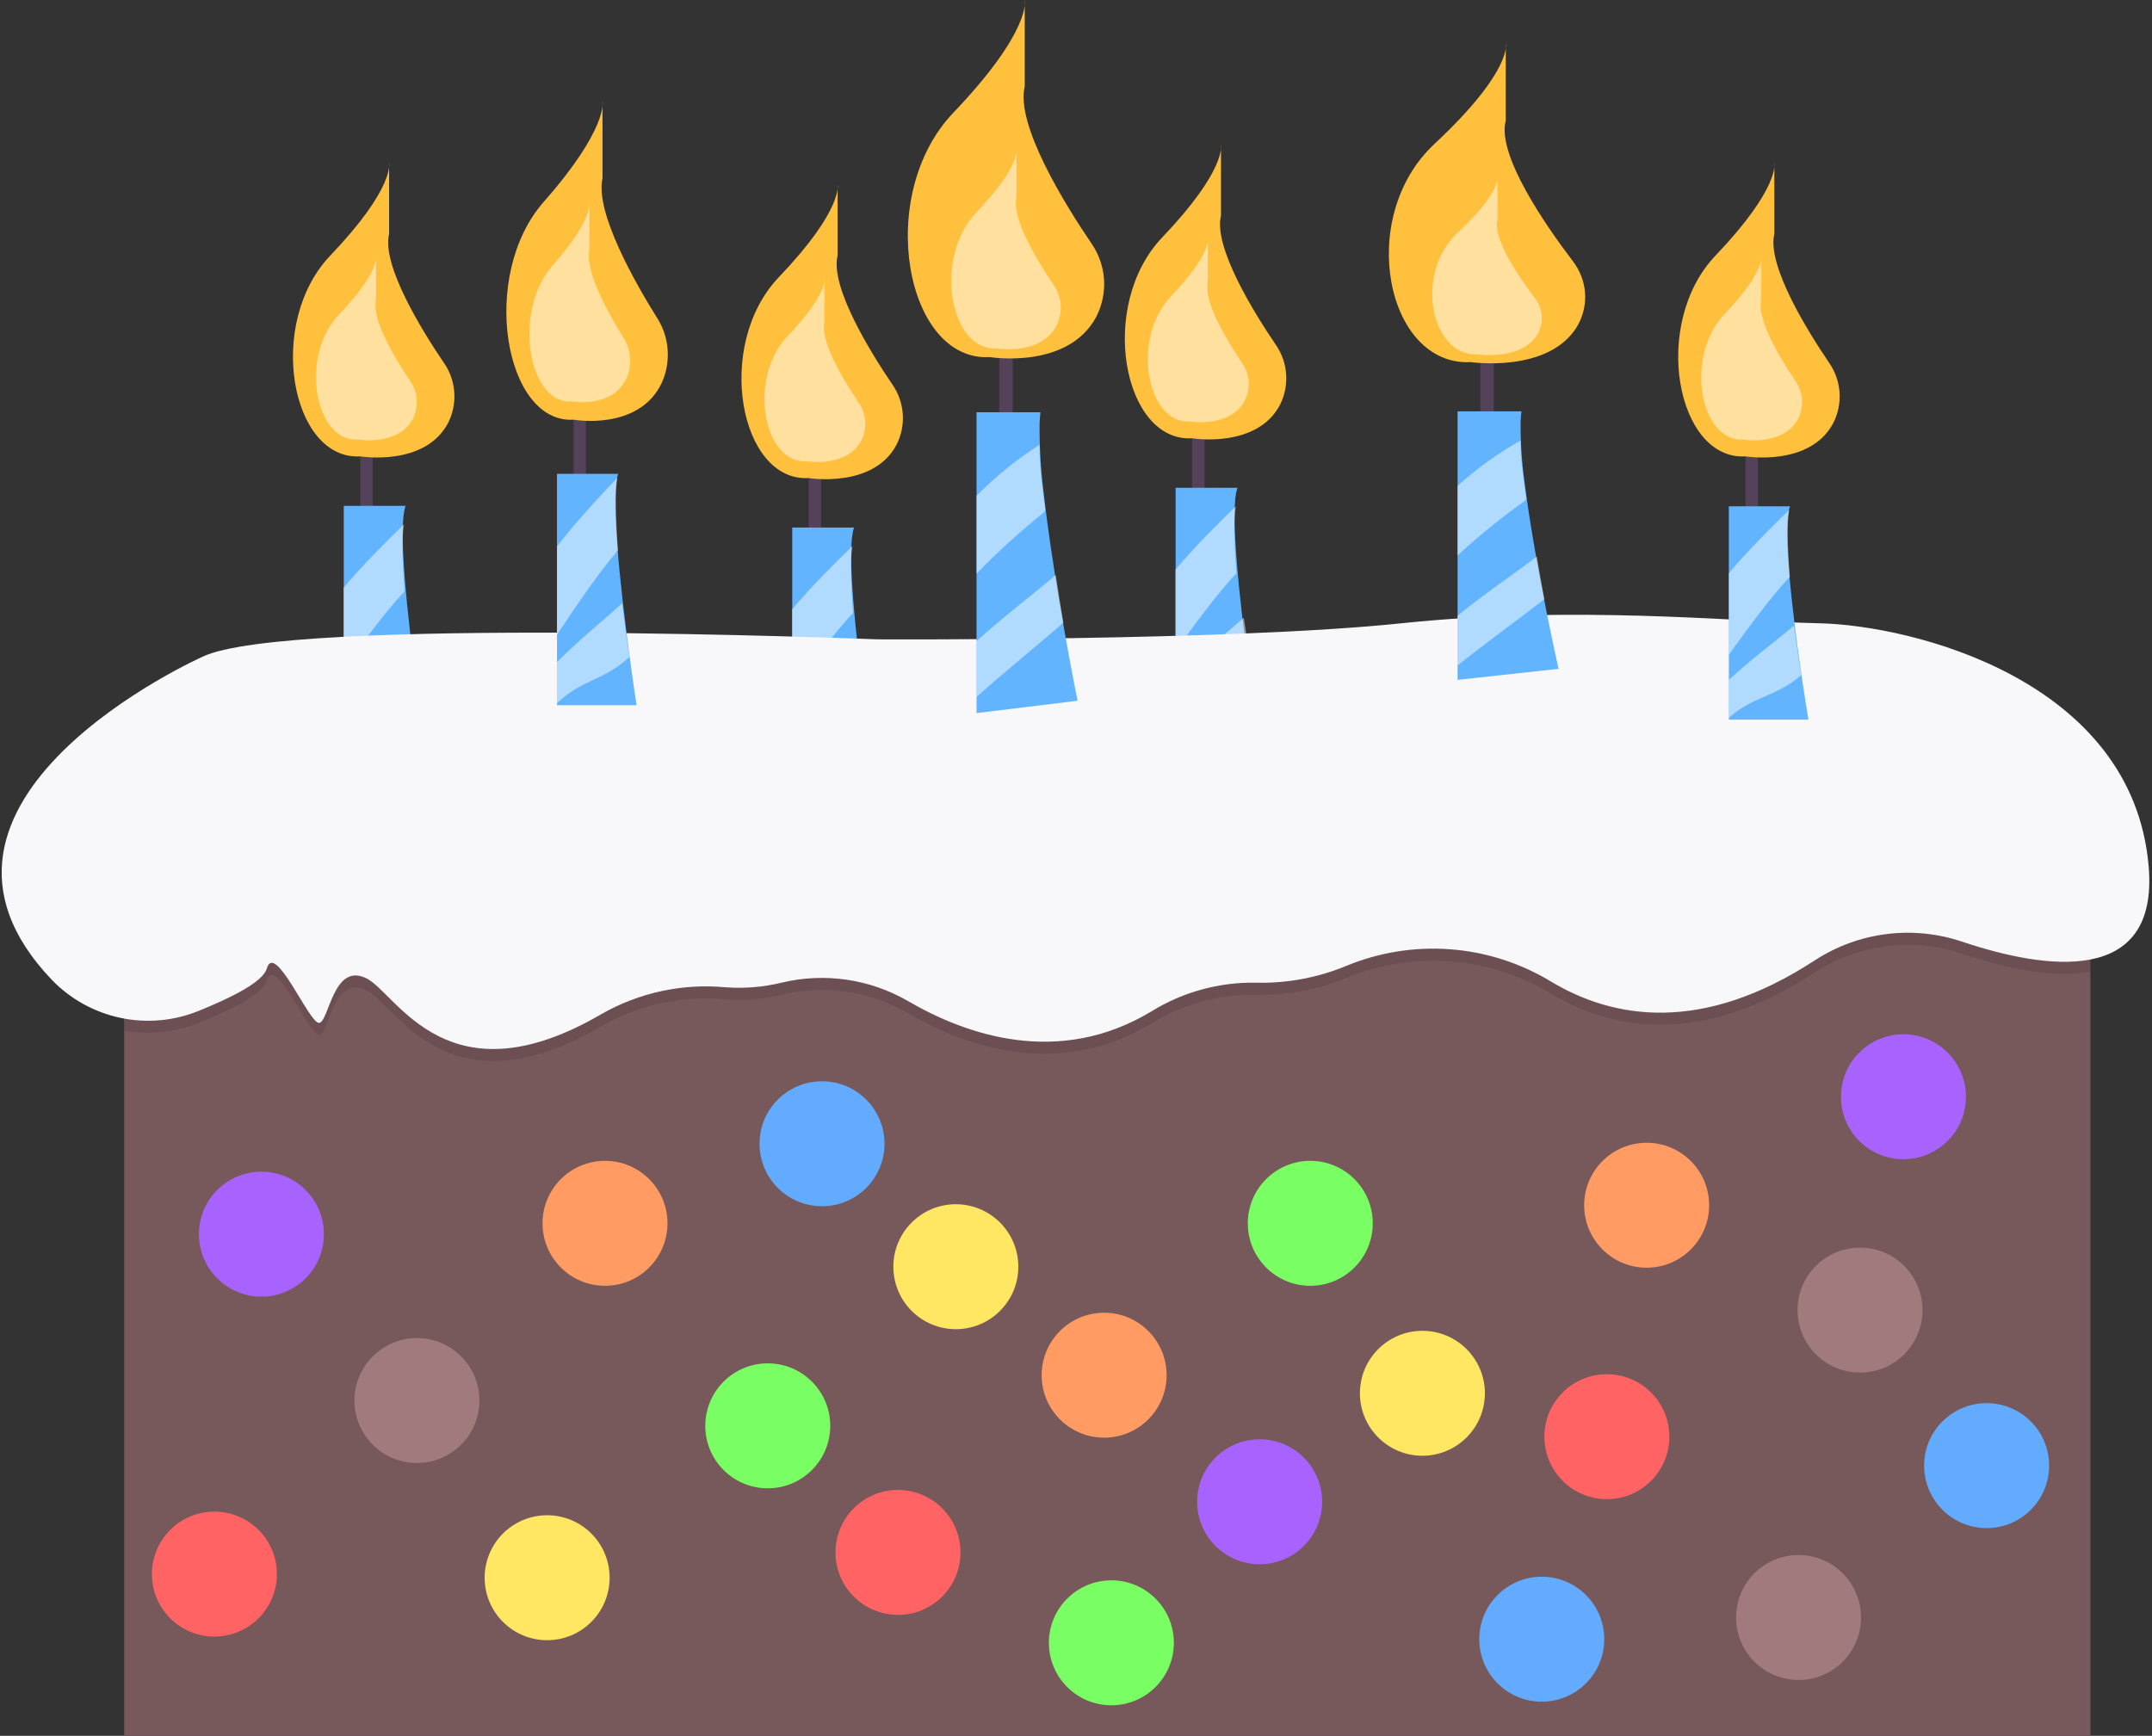 <svg width="595" height="480" viewBox="0 0 595 480" fill="none" xmlns="http://www.w3.org/2000/svg">
<rect x="0" y="0" width="595" height="480" fill="#333333" stroke="none"/>
<g id="Smartieskuchen">
<g id="Kuchen1">
<g id="Cake small">
<g id="Candle1">
<path id="Vector" d="M227.025 115.674L223.606 119.378V151.288H227.025V115.674Z" fill="#53425A"/>
<path id="Vector_2" d="M241.27 209.692H219.047V145.878H236.142C235.965 146.369 235.833 146.875 235.749 147.391C235.082 151.057 235.287 157.972 235.911 165.896C237.398 184.888 241.27 209.692 241.27 209.692Z" fill="#63B4FF"/>
<path id="flame_big" d="M231.583 51C231.583 51 233.293 57.838 215.343 76.642C197.394 95.446 204.517 133.339 223.606 132.199C223.606 132.199 241.451 135.143 247.871 122.994C249.206 120.372 249.805 117.437 249.605 114.502C249.404 111.567 248.411 108.74 246.732 106.325C240.833 97.638 229.456 79.382 231.583 70.659V51Z" fill="#FFC13D"/>
<path id="flame_small" opacity="0.5" d="M227.975 76.842C227.975 76.842 229.042 81.113 217.831 92.858C206.62 104.603 211.069 128.27 222.992 127.559C222.992 127.559 234.387 129.438 238.279 121.553C239.044 119.932 239.369 118.137 239.218 116.351C239.068 114.564 238.449 112.849 237.424 111.379C233.942 106.249 227.428 95.816 227.829 90.086C227.891 89.191 227.975 88.296 227.975 87.399V76.842Z" fill="white"/>
<path id="Vector_3" opacity="0.5" d="M235.864 169.505C230.641 175.001 223.427 184.839 219 191.07V168.522C223.881 162.641 230.872 155.658 235.701 151C235.035 154.667 235.24 161.582 235.864 169.505Z" fill="white"/>
<path id="Vector_4" opacity="0.5" d="M239.979 195.034C233.115 201.051 223.67 209.607 217.106 215.573V200.145C223.961 193.838 232.346 186.572 237.885 181.837C238.551 186.324 239.269 190.786 239.979 195.034Z" fill="white"/>
</g>
<g id="Candle1_2">
<path id="Vector_5" d="M333.025 104.674L329.606 108.378V140.288H333.025V104.674Z" fill="#53425A"/>
<path id="Vector_6" d="M347.27 198.692H325.047V134.878H342.142C341.965 135.369 341.833 135.875 341.749 136.391C341.082 140.057 341.287 146.972 341.911 154.896C343.398 173.888 347.27 198.692 347.27 198.692Z" fill="#63B4FF"/>
<path id="flame_big_2" d="M337.583 40C337.583 40 339.293 46.838 321.343 65.642C303.394 84.446 310.517 122.339 329.606 121.199C329.606 121.199 347.451 124.143 353.871 111.994C355.206 109.372 355.805 106.437 355.605 103.502C355.404 100.567 354.411 97.74 352.732 95.325C346.833 86.638 335.456 68.382 337.583 59.659V40Z" fill="#FFC13D"/>
<path id="flame_small_2" opacity="0.5" d="M333.975 65.842C333.975 65.842 335.042 70.113 323.831 81.858C312.62 93.603 317.069 117.27 328.992 116.559C328.992 116.559 340.387 118.438 344.279 110.553C345.044 108.932 345.369 107.137 345.218 105.351C345.068 103.564 344.449 101.849 343.424 100.379C339.942 95.249 333.428 84.816 333.829 79.086C333.891 78.191 333.975 77.296 333.975 76.399V65.842Z" fill="white"/>
<path id="Vector_7" opacity="0.5" d="M341.864 158.505C336.641 164.001 329.427 173.839 325 180.07V157.522C329.881 151.641 336.872 144.658 341.701 140C341.035 143.667 341.24 150.582 341.864 158.505Z" fill="white"/>
<path id="Vector_8" opacity="0.5" d="M345.979 184.034C339.115 190.051 329.67 198.607 323.106 204.573V189.145C329.961 182.838 338.346 175.572 343.885 170.837C344.551 175.324 345.269 179.786 345.979 184.034Z" fill="white"/>
</g>
<path id="Vector_9" d="M577.972 231.208H34.324V480H577.972V231.208Z" fill="#77585B"/>
<path id="Vector_10" opacity="0.1" d="M577.972 231.208V268.658C567.576 270.674 553.949 267.559 542.537 263.744C535.798 261.467 528.632 260.746 521.574 261.635C514.517 262.523 507.753 264.999 501.788 268.875C470.469 289.349 446.012 285.018 428.953 274.839C420.506 269.683 410.959 266.598 401.091 265.836C391.224 265.075 381.316 266.658 372.178 270.457C364.202 273.74 355.627 275.312 347.005 275.072C336.927 274.936 327.018 277.669 318.434 282.952C292.712 298.529 267.073 289.516 250.964 280.103C240.409 274.02 227.922 272.219 216.079 275.072C211.011 276.295 205.784 276.722 200.585 276.338C188.692 275.224 176.744 277.801 166.367 283.718C123.902 308.524 109.875 278.404 101.512 273.973C92.066 268.975 90.966 286.184 88.184 286.184C85.402 286.184 75.973 263.427 73.74 271.19C72.708 274.839 63.962 279.22 54.965 282.852C48.423 285.492 41.268 286.232 34.324 284.984V231.208H577.972Z" fill="black"/>
<g id="Candle1_3">
<path id="Vector_11" d="M103.025 109.674L99.606 113.378V145.288H103.025V109.674Z" fill="#53425A"/>
<path id="Vector_12" d="M117.27 203.692H95.047V139.878H112.142C111.965 140.369 111.833 140.875 111.749 141.391C111.082 145.057 111.287 151.972 111.911 159.896C113.398 178.888 117.27 203.692 117.27 203.692Z" fill="#63B4FF"/>
<path id="flame_big_3" d="M107.583 45C107.583 45 109.293 51.838 91.343 70.642C73.394 89.446 80.517 127.339 99.606 126.199C99.606 126.199 117.451 129.143 123.871 116.994C125.206 114.372 125.805 111.437 125.605 108.502C125.404 105.567 124.411 102.74 122.732 100.325C116.833 91.638 105.456 73.382 107.583 64.659V45Z" fill="#FFC13D"/>
<path id="flame_small_3" opacity="0.5" d="M103.975 70.842C103.975 70.842 105.042 75.113 93.831 86.858C82.62 98.603 87.069 122.27 98.992 121.559C98.992 121.559 110.387 123.438 114.279 115.553C115.044 113.932 115.369 112.137 115.218 110.351C115.068 108.564 114.449 106.849 113.424 105.379C109.942 100.249 103.428 89.816 103.829 84.086C103.891 83.191 103.975 82.296 103.975 81.399V70.842Z" fill="white"/>
<path id="Vector_13" opacity="0.5" d="M111.864 163.505C106.641 169.001 99.427 178.839 95 185.07V162.522C99.88 156.641 106.872 149.658 111.701 145C111.035 148.667 111.24 155.582 111.864 163.505Z" fill="white"/>
<path id="Vector_14" opacity="0.5" d="M115.979 189.034C109.115 195.051 99.67 203.607 93.106 209.573V194.145C99.961 187.838 108.346 180.572 113.885 175.837C114.551 180.324 115.269 184.786 115.979 189.034Z" fill="white"/>
</g>
<path id="Vector_15" d="M55.986 181.607C55.986 181.607 -33.115 221.369 14.431 271.053C19.575 276.342 26.183 279.974 33.406 281.482C40.629 282.99 48.137 282.306 54.969 279.517C63.958 275.894 72.704 271.512 73.746 267.864C75.967 260.09 85.408 282.858 88.184 282.858C90.961 282.858 92.071 265.643 101.512 270.641C109.874 275.068 123.9 305.2 166.359 280.381C176.743 274.469 188.695 271.894 200.593 273.006C205.788 273.395 211.012 272.967 216.074 271.738C227.92 268.888 240.407 270.687 250.965 276.765C267.074 286.18 292.717 295.191 318.431 279.627C327.016 274.338 336.929 271.601 347.011 271.736C355.63 271.983 364.204 270.409 372.173 267.118C381.315 263.325 391.223 261.745 401.09 262.506C410.958 263.268 420.506 266.35 428.957 271.501C446.015 281.692 470.476 286.017 501.788 265.548C507.749 261.667 514.511 259.188 521.568 258.297C528.625 257.406 535.791 258.126 542.529 260.404C565.303 268.033 596.945 272.897 594.076 239.543C589.634 187.899 528.549 172.905 503.005 172.35C477.46 171.795 435.256 167.352 387.499 172.35C339.742 177.348 242.562 176.792 242.562 176.792C242.562 176.792 79.383 170.313 55.986 181.607Z" fill="#F8F8FA"/>
<path id="Vector_16" d="M56.17 207.096C56.17 207.096 -31.185 218.051 15.967 265.739C21.069 270.816 27.622 274.302 34.785 275.749C41.948 277.197 49.395 276.54 56.17 273.863C65.085 270.385 73.758 266.179 74.792 262.678C76.995 255.216 86.357 277.069 89.111 277.069C91.864 277.069 92.966 260.546 102.328 265.343C110.621 269.592 124.53 298.515 166.639 274.692C176.937 269.018 188.79 266.546 200.59 267.613C205.742 267.986 210.923 267.576 215.943 266.396C227.69 263.661 240.074 265.388 250.546 271.222C266.521 280.258 291.952 288.907 317.454 273.969C325.968 268.892 335.798 266.265 345.797 266.394C354.345 266.631 362.848 265.121 370.751 261.962C379.817 258.321 389.643 256.804 399.429 257.535C409.215 258.266 418.684 261.225 427.065 266.169C443.982 275.951 468.241 280.102 499.294 260.454C505.206 256.73 511.913 254.35 518.911 253.495C525.909 252.64 533.016 253.331 539.699 255.517C562.284 262.84 593.665 267.508 590.819 235.494C586.414 185.924 531.956 196.789 506.622 196.255C481.289 195.722 441.872 191.458 394.51 196.256C347.148 201.053 242.772 201.868 242.772 201.868C242.772 201.868 79.374 196.255 56.17 207.096Z" fill="#F8F8FA"/>
<g id="Candle2">
<path id="Vector_17" d="M409.296 85.465V116.997H413V83.939L409.296 85.465Z" fill="#53425A"/>
<path id="Vector_18" d="M430.924 184.948L403 188V113.749H420.667C420.548 114.588 420.471 115.542 420.428 116.602C420.376 122.205 420.744 127.804 421.531 133.363C422.129 138.199 422.915 143.395 423.779 148.559C424.445 152.564 425.163 156.547 425.873 160.338C428.437 173.94 430.924 184.948 430.924 184.948Z" fill="#63B4FF"/>
<path id="Vector_19" opacity="0.5" d="M421.531 138.542C415.006 143.205 408.817 148.23 403 153.586V134.347C408.262 129.588 414.109 125.373 420.428 121.782C420.376 127.384 421.214 132.289 422 137.848L421.531 138.542Z" fill="white"/>
<path id="Vector_20" opacity="0.5" d="M427 165.692C420.136 171.063 409.564 178.699 403 184.024V170.254C409.855 164.624 419.367 158.14 424.906 153.913C425.573 157.918 426.291 161.901 427 165.692Z" fill="white"/>
<path id="flame_big_4" d="M416.325 12C416.325 12 418.404 19.421 396.578 39.83C374.751 60.238 383.412 101.365 406.625 100.128C406.625 100.128 428.325 103.323 436.131 90.137C437.755 87.291 438.483 84.106 438.239 80.92C437.996 77.734 436.788 74.667 434.746 72.045C427.573 62.617 413.738 42.804 416.325 33.336V12Z" fill="#FFC13D"/>
<path id="flame_small_4" opacity="0.5" d="M414.036 48.836C414.036 48.836 415.196 52.977 403.019 64.363C390.841 75.749 395.674 98.695 408.624 98.004C408.624 98.004 420.731 99.787 425.086 92.43C425.992 90.843 426.399 89.066 426.263 87.288C426.127 85.511 425.453 83.799 424.314 82.337C420.312 77.076 412.593 66.022 414.036 60.74V48.836Z" fill="white"/>
</g>
<g id="Candle1_4">
<path id="Vector_21" d="M162.025 98.134L158.606 102.15V136.754H162.025V98.134Z" fill="#53425A"/>
<path id="Vector_22" d="M176 195H154V131.02H170.923C170.748 131.512 170.618 132.02 170.534 132.536C169.874 136.213 170.077 143.146 170.695 151.089C172.167 170.131 176 195 176 195Z" fill="#63B4FF"/>
<path id="flame_big_5" d="M166.583 28C166.583 28 168.293 35.415 150.343 55.806C132.394 76.198 139.517 117.29 158.606 116.054C158.606 116.054 176.451 119.246 182.871 106.071C184.206 103.228 184.805 100.046 184.605 96.862C184.404 93.679 183.411 90.615 181.732 87.995C175.833 78.575 164.456 58.778 166.583 49.318V28Z" fill="#FFC13D"/>
<path id="flame_small_5" opacity="0.5" d="M162.975 56.023C162.975 56.023 164.042 60.654 152.831 73.391C141.62 86.127 146.069 111.793 157.992 111.021C157.992 111.021 169.387 113.06 173.279 104.508C174.044 102.751 174.369 100.805 174.218 98.867C174.068 96.93 173.449 95.07 172.424 93.476C168.942 87.913 162.428 76.599 162.829 70.386C162.891 69.414 162.975 68.445 162.975 67.471V56.023Z" fill="white"/>
<path id="Vector_23" opacity="0.5" d="M170.864 152.171C165.641 158.131 158.427 168.799 154 175.556V151.105C158.881 144.728 165.872 137.155 170.701 132.104C170.035 136.08 170.24 143.579 170.864 152.171Z" fill="white"/>
<path id="Vector_24" opacity="0.5" d="M174.006 181.658C167.143 188.184 160.564 187.988 154 194.458V183.071C160.855 176.231 166.461 171.94 172 166.805C172.667 171.671 173.297 177.052 174.006 181.658Z" fill="white"/>
</g>
<g id="Candle1_5">
<path id="Vector_25" d="M486.025 109.674L482.606 113.378V145.288H486.025V109.674Z" fill="#53425A"/>
<path id="Vector_26" d="M500 199H478V140H494.923C494.748 140.454 494.618 140.922 494.534 141.399C493.874 144.789 494.077 151.182 494.695 158.508C496.167 176.067 500 199 500 199Z" fill="#63B4FF"/>
<path id="flame_big_6" d="M490.583 45C490.583 45 492.293 51.838 474.343 70.642C456.394 89.446 463.517 127.339 482.606 126.199C482.606 126.199 500.451 129.143 506.871 116.994C508.206 114.372 508.805 111.437 508.605 108.502C508.404 105.567 507.411 102.74 505.732 100.325C499.833 91.638 488.456 73.382 490.583 64.659V45Z" fill="#FFC13D"/>
<path id="flame_small_6" opacity="0.5" d="M486.975 70.842C486.975 70.842 488.042 75.113 476.831 86.858C465.62 98.603 470.069 122.27 481.992 121.559C481.992 121.559 493.387 123.438 497.279 115.553C498.044 113.932 498.369 112.137 498.218 110.351C498.068 108.564 497.449 106.849 496.424 105.379C492.942 100.249 486.428 89.816 486.829 84.086C486.891 83.191 486.975 82.296 486.975 81.399V70.842Z" fill="white"/>
<path id="Vector_27" opacity="0.5" d="M494.864 159.505C489.641 165.001 482.427 174.839 478 181.07V158.522C482.881 152.641 489.872 145.658 494.701 141C494.035 144.667 494.24 151.582 494.864 159.505Z" fill="white"/>
<path id="Vector_28" opacity="0.5" d="M498.006 186.697C491.143 192.714 484.564 192.534 478 198.5V188C484.855 181.692 490.461 177.735 496 173C496.667 177.487 497.297 182.449 498.006 186.697Z" fill="white"/>
</g>
<g id="Candle2_2">
<path id="Vector_29" d="M276.296 82.31V117.639H280V80.601L276.296 82.31Z" fill="#53425A"/>
<path id="Vector_30" d="M297.924 193.772L270 197.191V114H287.667C287.548 114.94 287.471 116.009 287.428 117.197C287.376 123.474 287.744 129.747 288.531 135.975C289.129 141.394 289.915 147.215 290.779 153.001C291.445 157.489 292.163 161.95 292.873 166.198C295.437 181.438 297.924 193.772 297.924 193.772Z" fill="#63B4FF"/>
<path id="Vector_31" opacity="0.5" d="M288.531 141.778C282.006 147.002 275.817 152.632 270 158.634V137.077C275.262 131.745 281.109 127.023 287.428 123C287.376 129.277 288.214 134.772 289 141L288.531 141.778Z" fill="white"/>
<path id="Vector_32" opacity="0.5" d="M294 172.197C287.136 178.214 276.564 186.77 270 192.736V177.308C276.855 171 286.367 163.735 291.906 159C292.573 163.487 293.291 167.949 294 172.197Z" fill="white"/>
<path id="flame_big_7" d="M283.325 0C283.325 0 285.404 8.315 263.578 31.181C241.751 54.046 250.412 100.124 273.625 98.739C273.625 98.739 295.325 102.318 303.131 87.545C304.755 84.357 305.483 80.788 305.239 77.219C304.996 73.649 303.788 70.213 301.746 67.275C294.573 56.712 280.738 34.513 283.325 23.905V0Z" fill="#FFC13D"/>
<path id="flame_small_7" opacity="0.5" d="M281.037 41.271C281.037 41.271 282.196 45.91 270.019 58.668C257.841 71.425 262.674 97.133 275.624 96.36C275.624 96.36 287.731 98.357 292.086 90.115C292.992 88.336 293.399 86.345 293.263 84.353C293.127 82.362 292.453 80.444 291.314 78.805C287.312 72.912 279.593 60.526 281.037 54.608V41.271Z" fill="white"/>
</g>
</g>
</g>
<g id="Smarties bunt">
<path id="Smartie" d="M264.276 367.553C273.818 367.553 281.553 359.818 281.553 350.276C281.553 340.735 273.818 333 264.276 333C254.735 333 247 340.735 247 350.276C247 359.818 254.735 367.553 264.276 367.553Z" fill="#FFE663"/>
<path id="Smartie_2" d="M307.276 471.553C316.818 471.553 324.553 463.818 324.553 454.276C324.553 444.735 316.818 437 307.276 437C297.735 437 290 444.735 290 454.276C290 463.818 297.735 471.553 307.276 471.553Z" fill="#79FF63"/>
<path id="Smartie_3" d="M393.276 402.553C402.818 402.553 410.553 394.818 410.553 385.276C410.553 375.735 402.818 368 393.276 368C383.735 368 376 375.735 376 385.276C376 394.818 383.735 402.553 393.276 402.553Z" fill="#FFE663"/>
<path id="Smartie_4" d="M212.276 411.553C221.818 411.553 229.553 403.818 229.553 394.276C229.553 384.735 221.818 377 212.276 377C202.735 377 195 384.735 195 394.276C195 403.818 202.735 411.553 212.276 411.553Z" fill="#79FF63"/>
<path id="Smartie_5" d="M151.276 453.553C160.818 453.553 168.553 445.818 168.553 436.276C168.553 426.735 160.818 419 151.276 419C141.735 419 134 426.735 134 436.276C134 445.818 141.735 453.553 151.276 453.553Z" fill="#FFE663"/>
<path id="Smartie_6" d="M72.276 358.553C81.818 358.553 89.553 350.818 89.553 341.276C89.553 331.735 81.818 324 72.276 324C62.735 324 55 331.735 55 341.276C55 350.818 62.735 358.553 72.276 358.553Z" fill="#A863FF"/>
<path id="Smartie_7" d="M526.276 320.553C535.818 320.553 543.553 312.818 543.553 303.276C543.553 293.735 535.818 286 526.276 286C516.735 286 509 293.735 509 303.276C509 312.818 516.735 320.553 526.276 320.553Z" fill="#A863FF"/>
<path id="Smartie_8" d="M455.276 350.553C464.818 350.553 472.553 342.818 472.553 333.276C472.553 323.735 464.818 316 455.276 316C445.735 316 438 323.735 438 333.276C438 342.818 445.735 350.553 455.276 350.553Z" fill="#FF9B63"/>
<path id="Smartie_9" d="M305.276 397.553C314.818 397.553 322.553 389.818 322.553 380.276C322.553 370.735 314.818 363 305.276 363C295.735 363 288 370.735 288 380.276C288 389.818 295.735 397.553 305.276 397.553Z" fill="#FF9B63"/>
<path id="Smartie_10" d="M167.276 355.553C176.818 355.553 184.553 347.818 184.553 338.276C184.553 328.735 176.818 321 167.276 321C157.735 321 150 328.735 150 338.276C150 347.818 157.735 355.553 167.276 355.553Z" fill="#FF9B63"/>
<path id="Smartie_11" d="M514.276 379.553C523.818 379.553 531.553 371.818 531.553 362.276C531.553 352.735 523.818 345 514.276 345C504.735 345 497 352.735 497 362.276C497 371.818 504.735 379.553 514.276 379.553Z" fill="#A07A7D"/>
<path id="Smartie_12" d="M115.276 404.553C124.818 404.553 132.553 396.818 132.553 387.276C132.553 377.735 124.818 370 115.276 370C105.735 370 98 377.735 98 387.276C98 396.818 105.735 404.553 115.276 404.553Z" fill="#A07A7D"/>
<path id="Smartie_13" d="M497.276 464.553C506.818 464.553 514.553 456.818 514.553 447.276C514.553 437.735 506.818 430 497.276 430C487.735 430 480 437.735 480 447.276C480 456.818 487.735 464.553 497.276 464.553Z" fill="#A07A7D"/>
<path id="Smartie_14" d="M348.276 432.553C357.818 432.553 365.553 424.818 365.553 415.276C365.553 405.735 357.818 398 348.276 398C338.735 398 331 405.735 331 415.276C331 424.818 338.735 432.553 348.276 432.553Z" fill="#A863FF"/>
<path id="Smartie_15" d="M59.276 452.553C68.818 452.553 76.553 444.818 76.553 435.276C76.553 425.735 68.818 418 59.276 418C49.735 418 42 425.735 42 435.276C42 444.818 49.735 452.553 59.276 452.553Z" fill="#FF6363"/>
<path id="Smartie_16" d="M248.276 446.553C257.818 446.553 265.553 438.818 265.553 429.276C265.553 419.735 257.818 412 248.276 412C238.735 412 231 419.735 231 429.276C231 438.818 238.735 446.553 248.276 446.553Z" fill="#FF6363"/>
<path id="Smartie_17" d="M444.276 414.553C453.818 414.553 461.553 406.818 461.553 397.276C461.553 387.735 453.818 380 444.276 380C434.735 380 427 387.735 427 397.276C427 406.818 434.735 414.553 444.276 414.553Z" fill="#FF6363"/>
<path id="Smartie_18" d="M362.276 355.553C371.818 355.553 379.553 347.818 379.553 338.276C379.553 328.735 371.818 321 362.276 321C352.735 321 345 328.735 345 338.276C345 347.818 352.735 355.553 362.276 355.553Z" fill="#79FF63"/>
<path id="Smartie_19" d="M426.276 470.553C435.818 470.553 443.553 462.818 443.553 453.276C443.553 443.735 435.818 436 426.276 436C416.735 436 409 443.735 409 453.276C409 462.818 416.735 470.553 426.276 470.553Z" fill="#63ABFF"/>
<path id="Smartie_20" d="M549.276 422.553C558.818 422.553 566.553 414.818 566.553 405.276C566.553 395.735 558.818 388 549.276 388C539.735 388 532 395.735 532 405.276C532 414.818 539.735 422.553 549.276 422.553Z" fill="#63ABFF"/>
<path id="Smartie_21" d="M227.276 333.553C236.818 333.553 244.553 325.818 244.553 316.276C244.553 306.735 236.818 299 227.276 299C217.735 299 210 306.735 210 316.276C210 325.818 217.735 333.553 227.276 333.553Z" fill="#63ABFF"/>
</g>
</g>
</svg>
